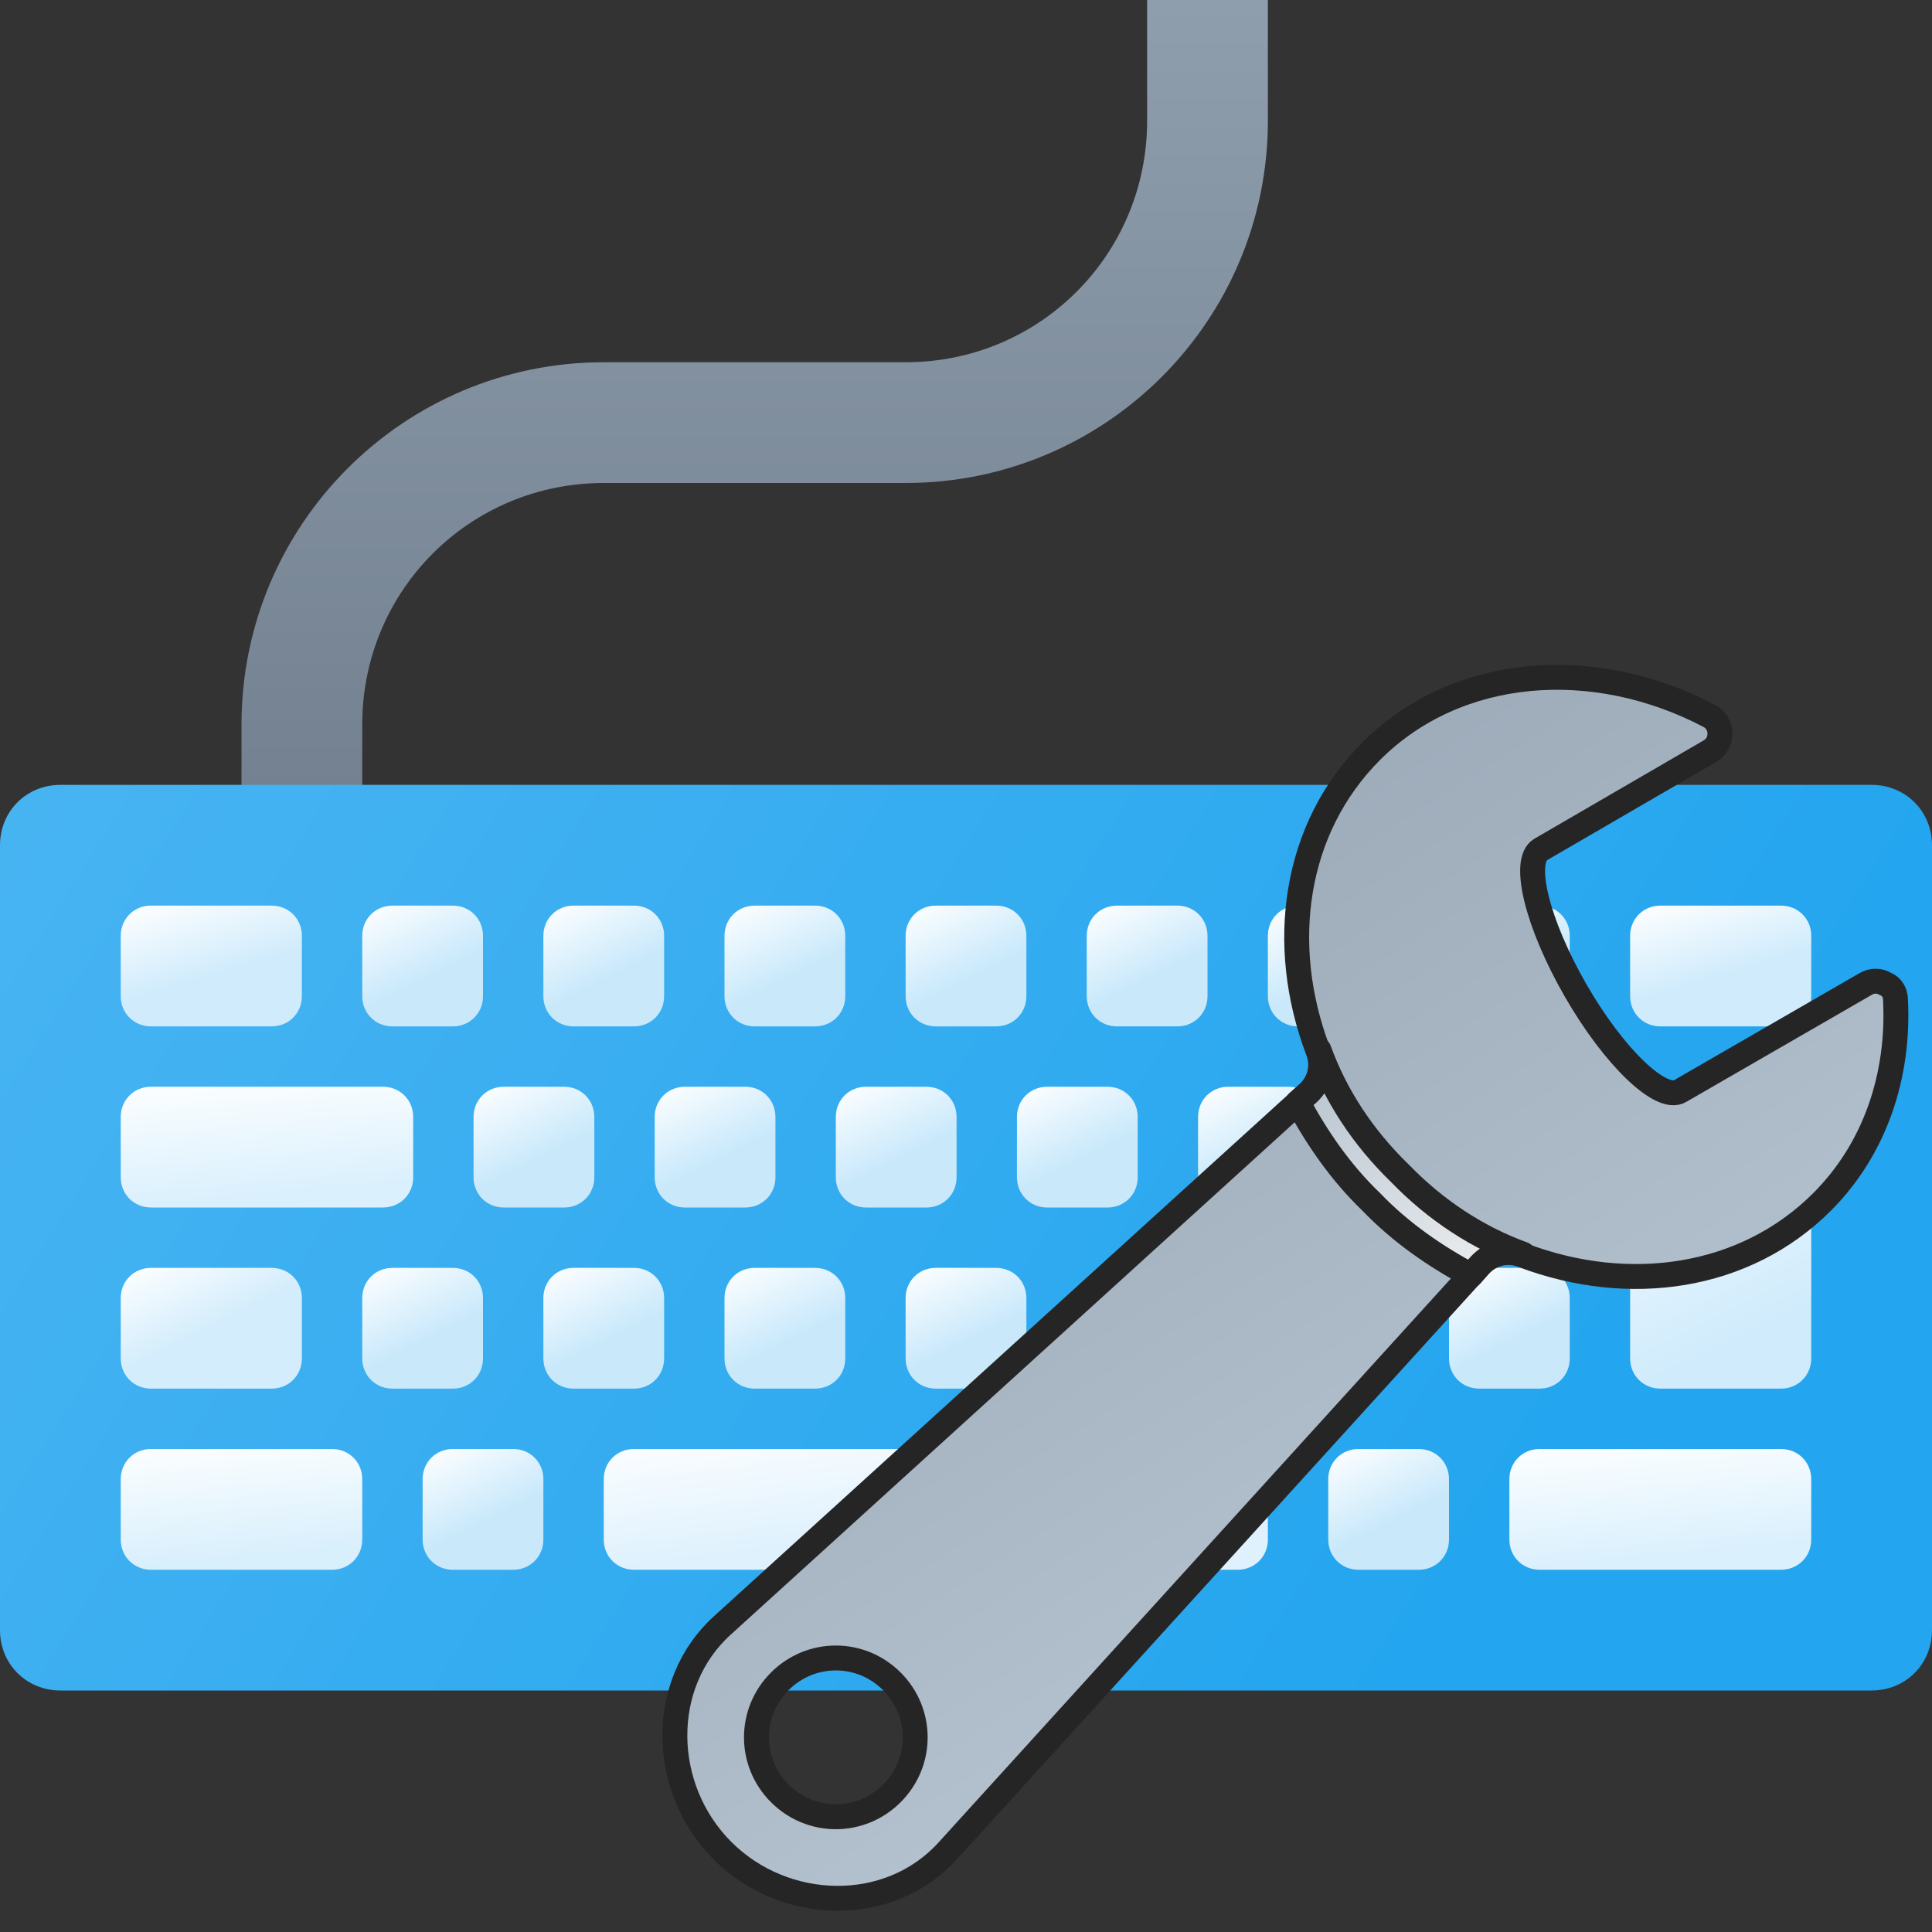 <svg version="1.1"
    xmlns="http://www.w3.org/2000/svg"
    xmlns:xlink="http://www.w3.org/1999/xlink" width="512" height="512" viewBox="0 0 512 512">
    <rect x="0" y="0" width="512" height="512" fill="#333333" stroke="none"/>
    <title>keyboard icon</title>
    <desc>keyboard icon from the IconExperience.com G-Collection. Copyright by INCORS GmbH (www.incors.com).</desc>
    <defs>
        <linearGradient x1="64" y1="0" x2="64" y2="224.001" gradientUnits="userSpaceOnUse" id="color-1">
            <stop offset="0" stop-color="#8f9ead"/>
            <stop offset="1" stop-color="#717f8f"/>
        </linearGradient>
        <linearGradient x1="0" y1="208" x2="380" y2="448" gradientUnits="userSpaceOnUse" id="color-2">
            <stop offset="0" stop-color="#48b4f2"/>
            <stop offset="1" stop-color="#23a5ef"/>
        </linearGradient>
        <linearGradient x1="32" y1="240" x2="39.265" y2="264.166" gradientUnits="userSpaceOnUse" id="color-3">
            <stop offset="0" stop-color="#ffffff"/>
            <stop offset="1" stop-color="#cfebfc"/>
        </linearGradient>
        <linearGradient x1="96" y1="240" x2="107.088" y2="261.978" gradientUnits="userSpaceOnUse" id="color-4">
            <stop offset="0" stop-color="#ffffff"/>
            <stop offset="1" stop-color="#c9e9fb"/>
        </linearGradient>
        <linearGradient x1="144" y1="240" x2="155.088" y2="261.978" gradientUnits="userSpaceOnUse" id="color-5">
            <stop offset="0" stop-color="#ffffff"/>
            <stop offset="1" stop-color="#c9e9fb"/>
        </linearGradient>
        <linearGradient x1="192" y1="240" x2="203.088" y2="261.978" gradientUnits="userSpaceOnUse" id="color-6">
            <stop offset="0" stop-color="#ffffff"/>
            <stop offset="1" stop-color="#c9e9fb"/>
        </linearGradient>
        <linearGradient x1="240" y1="240" x2="251.088" y2="261.978" gradientUnits="userSpaceOnUse" id="color-7">
            <stop offset="0" stop-color="#ffffff"/>
            <stop offset="1" stop-color="#c9e9fb"/>
        </linearGradient>
        <linearGradient x1="288" y1="240" x2="299.087" y2="261.978" gradientUnits="userSpaceOnUse" id="color-8">
            <stop offset="0" stop-color="#ffffff"/>
            <stop offset="1" stop-color="#c9e9fb"/>
        </linearGradient>
        <linearGradient x1="336" y1="240" x2="347.087" y2="261.978" gradientUnits="userSpaceOnUse" id="color-9">
            <stop offset="0" stop-color="#ffffff"/>
            <stop offset="1" stop-color="#c9e9fb"/>
        </linearGradient>
        <linearGradient x1="384" y1="240" x2="395.087" y2="261.978" gradientUnits="userSpaceOnUse" id="color-10">
            <stop offset="0" stop-color="#ffffff"/>
            <stop offset="1" stop-color="#c9e9fb"/>
        </linearGradient>
        <linearGradient x1="432" y1="240" x2="439.265" y2="264.166" gradientUnits="userSpaceOnUse" id="color-11">
            <stop offset="0" stop-color="#ffffff"/>
            <stop offset="1" stop-color="#cfebfc"/>
        </linearGradient>
        <linearGradient x1="32" y1="288" x2="34.916" y2="320" gradientUnits="userSpaceOnUse" id="color-12">
            <stop offset="0" stop-color="#fcfeff"/>
            <stop offset="1" stop-color="#daf0fd"/>
        </linearGradient>
        <linearGradient x1="125.5" y1="288" x2="136.588" y2="309.978" gradientUnits="userSpaceOnUse" id="color-13">
            <stop offset="0" stop-color="#ffffff"/>
            <stop offset="1" stop-color="#c9e9fb"/>
        </linearGradient>
        <linearGradient x1="173.5" y1="288" x2="184.588" y2="309.978" gradientUnits="userSpaceOnUse" id="color-14">
            <stop offset="0" stop-color="#ffffff"/>
            <stop offset="1" stop-color="#c9e9fb"/>
        </linearGradient>
        <linearGradient x1="221.5" y1="288" x2="232.588" y2="309.978" gradientUnits="userSpaceOnUse" id="color-15">
            <stop offset="0" stop-color="#ffffff"/>
            <stop offset="1" stop-color="#c9e9fb"/>
        </linearGradient>
        <linearGradient x1="269.5" y1="288" x2="280.587" y2="309.978" gradientUnits="userSpaceOnUse" id="color-16">
            <stop offset="0" stop-color="#ffffff"/>
            <stop offset="1" stop-color="#c9e9fb"/>
        </linearGradient>
        <linearGradient x1="317.5" y1="288" x2="328.588" y2="309.978" gradientUnits="userSpaceOnUse" id="color-17">
            <stop offset="0" stop-color="#ffffff"/>
            <stop offset="1" stop-color="#c9e9fb"/>
        </linearGradient>
        <linearGradient x1="365.5" y1="288" x2="376.588" y2="309.978" gradientUnits="userSpaceOnUse" id="color-18">
            <stop offset="0" stop-color="#ffffff"/>
            <stop offset="1" stop-color="#c9e9fb"/>
        </linearGradient>
        <linearGradient x1="413.5" y1="288" x2="449.721" y2="361.871" gradientUnits="userSpaceOnUse" id="color-19">
            <stop offset="0" stop-color="#ffffff"/>
            <stop offset="1" stop-color="#cfebfc"/>
        </linearGradient>
        <linearGradient x1="144" y1="336" x2="155.088" y2="357.978" gradientUnits="userSpaceOnUse" id="color-20">
            <stop offset="0" stop-color="#ffffff"/>
            <stop offset="1" stop-color="#c9e9fb"/>
        </linearGradient>
        <linearGradient x1="32" y1="336" x2="43.043" y2="357.889" gradientUnits="userSpaceOnUse" id="color-21">
            <stop offset="0" stop-color="#ffffff"/>
            <stop offset="1" stop-color="#d4edfc"/>
        </linearGradient>
        <linearGradient x1="192" y1="336" x2="203.088" y2="357.978" gradientUnits="userSpaceOnUse" id="color-22">
            <stop offset="0" stop-color="#ffffff"/>
            <stop offset="1" stop-color="#c9e9fb"/>
        </linearGradient>
        <linearGradient x1="240" y1="336" x2="251.088" y2="357.978" gradientUnits="userSpaceOnUse" id="color-23">
            <stop offset="0" stop-color="#ffffff"/>
            <stop offset="1" stop-color="#c9e9fb"/>
        </linearGradient>
        <linearGradient x1="288" y1="336" x2="299.087" y2="357.978" gradientUnits="userSpaceOnUse" id="color-24">
            <stop offset="0" stop-color="#ffffff"/>
            <stop offset="1" stop-color="#c9e9fb"/>
        </linearGradient>
        <linearGradient x1="336" y1="336" x2="347.087" y2="357.978" gradientUnits="userSpaceOnUse" id="color-25">
            <stop offset="0" stop-color="#ffffff"/>
            <stop offset="1" stop-color="#c9e9fb"/>
        </linearGradient>
        <linearGradient x1="384" y1="336" x2="395.087" y2="357.978" gradientUnits="userSpaceOnUse" id="color-26">
            <stop offset="0" stop-color="#ffffff"/>
            <stop offset="1" stop-color="#c9e9fb"/>
        </linearGradient>
        <linearGradient x1="32" y1="384" x2="34.916" y2="416" gradientUnits="userSpaceOnUse" id="color-27">
            <stop offset="0" stop-color="#fcfeff"/>
            <stop offset="1" stop-color="#d8effc"/>
        </linearGradient>
        <linearGradient x1="112" y1="384" x2="123.088" y2="405.978" gradientUnits="userSpaceOnUse" id="color-28">
            <stop offset="0" stop-color="#ffffff"/>
            <stop offset="1" stop-color="#c9e9fb"/>
        </linearGradient>
        <linearGradient x1="160" y1="384" x2="164" y2="416" gradientUnits="userSpaceOnUse" id="color-29">
            <stop offset="0" stop-color="#fbfdff"/>
            <stop offset="1" stop-color="#def1fd"/>
        </linearGradient>
        <linearGradient x1="352" y1="384" x2="363.087" y2="405.978" gradientUnits="userSpaceOnUse" id="color-30">
            <stop offset="0" stop-color="#ffffff"/>
            <stop offset="1" stop-color="#c9e9fb"/>
        </linearGradient>
        <linearGradient x1="400" y1="384" x2="403.012" y2="416" gradientUnits="userSpaceOnUse" id="color-31">
            <stop offset="0" stop-color="#fcfeff"/>
            <stop offset="1" stop-color="#daf0fd"/>
        </linearGradient>
        <linearGradient x1="96" y1="336" x2="107.088" y2="357.978" gradientUnits="userSpaceOnUse" id="color-32">
            <stop offset="0" stop-color="#ffffff"/>
            <stop offset="1" stop-color="#c9e9fb"/>
        </linearGradient>
    </defs>
    <g fill="none" fill-rule="none" stroke="none" stroke-width="1" stroke-linecap="butt" stroke-linejoin="miter" stroke-miterlimit="10" stroke-dasharray="" stroke-dashoffset="0" font-family="none" font-weight="none" text-anchor="none" style="mix-blend-mode: normal">
        <path d="M64,224l0,-32c0,-53 43,-96 96,-96l80,0c35.5,0 64,-28.5 64,-64l0,-32l32,0l0,32c0,53 -43,96 -96,96l-80,0c-35.5,0 -64,28.5 -64,64l0,32z" id="curve31" fill="url(#color-1)" fill-rule="nonzero"/>
        <path d="M16,208l480,0c9,0 16,7 16,16l0,208c0,9 -7,16 -16,16l-480,0c-9,0 -16,-7 -16,-16l0,-208c0,-9 7,-16 16,-16z" id="curve30" fill="url(#color-2)" fill-rule="evenodd"/>
        <path d="M40,240l32,0c4.5,0 8,3.5 8,8l0,16c0,4.5 -3.5,8 -8,8l-32,0c-4.5,0 -8,-3.5 -8,-8l0,-16c0,-4.5 3.5,-8 8,-8z" id="curve29" fill="url(#color-3)" fill-rule="evenodd"/>
        <path d="M104,240l16,0c4.5,0 8,3.5 8,8l0,16c0,4.5 -3.5,8 -8,8l-16,0c-4.5,0 -8,-3.5 -8,-8l0,-16c0,-4.5 3.5,-8 8,-8z" id="curve28" fill="url(#color-4)" fill-rule="evenodd"/>
        <path d="M152,240l16,0c4.5,0 8,3.5 8,8l0,16c0,4.5 -3.5,8 -8,8l-16,0c-4.5,0 -8,-3.5 -8,-8l0,-16c0,-4.5 3.5,-8 8,-8z" id="curve27" fill="url(#color-5)" fill-rule="evenodd"/>
        <path d="M200,240l16,0c4.5,0 8,3.5 8,8l0,16c0,4.5 -3.5,8 -8,8l-16,0c-4.5,0 -8,-3.5 -8,-8l0,-16c0,-4.5 3.5,-8 8,-8z" id="curve26" fill="url(#color-6)" fill-rule="evenodd"/>
        <path d="M248,240l16,0c4.5,0 8,3.5 8,8l0,16c0,4.5 -3.5,8 -8,8l-16,0c-4.5,0 -8,-3.5 -8,-8l0,-16c0,-4.5 3.5,-8 8,-8z" id="curve25" fill="url(#color-7)" fill-rule="evenodd"/>
        <path d="M296,240l16,0c4.5,0 8,3.5 8,8l0,16c0,4.5 -3.5,8 -8,8l-16,0c-4.5,0 -8,-3.5 -8,-8l0,-16c0,-4.5 3.5,-8 8,-8z" id="curve24" fill="url(#color-8)" fill-rule="evenodd"/>
        <path d="M344,240l16,0c4.5,0 8,3.5 8,8l0,16c0,4.5 -3.5,8 -8,8l-16,0c-4.5,0 -8,-3.5 -8,-8l0,-16c0,-4.5 3.5,-8 8,-8z" id="curve23" fill="url(#color-9)" fill-rule="evenodd"/>
        <path d="M392,240l16,0c4.5,0 8,3.5 8,8l0,16c0,4.5 -3.5,8 -8,8l-16,0c-4.5,0 -8,-3.5 -8,-8l0,-16c0,-4.5 3.5,-8 8,-8z" id="curve22" fill="url(#color-10)" fill-rule="evenodd"/>
        <path d="M440,240l32,0c4.5,0 8,3.5 8,8l0,16c0,4.5 -3.5,8 -8,8l-32,0c-4.5,0 -8,-3.5 -8,-8l0,-16c0,-4.5 3.5,-8 8,-8z" id="curve21" fill="url(#color-11)" fill-rule="evenodd"/>
        <path d="M40,288l40,0l21.5,0c4.5,0 8,3.5 8,8l0,16c0,4.5 -3.5,8 -8,8l-61.5,0c-4.5,0 -8,-3.5 -8,-8l0,-16c0,-4.5 3.5,-8 8,-8z" id="curve20" fill="url(#color-12)" fill-rule="evenodd"/>
        <path d="M133.5,288l16,0c4.5,0 8,3.5 8,8l0,16c0,4.5 -3.5,8 -8,8l-16,0c-4.5,0 -8,-3.5 -8,-8l0,-16c0,-4.5 3.5,-8 8,-8z" id="curve19" fill="url(#color-13)" fill-rule="evenodd"/>
        <path d="M181.5,288l16,0c4.5,0 8,3.5 8,8l0,16c0,4.5 -3.5,8 -8,8l-16,0c-4.5,0 -8,-3.5 -8,-8l0,-16c0,-4.5 3.5,-8 8,-8z" id="curve18" fill="url(#color-14)" fill-rule="evenodd"/>
        <path d="M229.5,288l16,0c4.5,0 8,3.5 8,8l0,16c0,4.5 -3.5,8 -8,8l-16,0c-4.5,0 -8,-3.5 -8,-8l0,-16c0,-4.5 3.5,-8 8,-8z" id="curve17" fill="url(#color-15)" fill-rule="evenodd"/>
        <path d="M277.5,288l16,0c4.5,0 8,3.5 8,8l0,16c0,4.5 -3.5,8 -8,8l-16,0c-4.5,0 -8,-3.5 -8,-8l0,-16c0,-4.5 3.5,-8 8,-8z" id="curve16" fill="url(#color-16)" fill-rule="evenodd"/>
        <path d="M325.5,288l16,0c4.5,0 8,3.5 8,8l0,16c0,4.5 -3.5,8 -8,8l-16,0c-4.5,0 -8,-3.5 -8,-8l0,-16c0,-4.5 3.5,-8 8,-8z" id="curve15" fill="url(#color-17)" fill-rule="evenodd"/>
        <path d="M373.5,288l16,0c4.5,0 8,3.5 8,8l0,16c0,4.5 -3.5,8 -8,8l-16,0c-4.5,0 -8,-3.5 -8,-8l0,-16c0,-4.5 3.5,-8 8,-8z" id="curve14" fill="url(#color-18)" fill-rule="evenodd"/>
        <path d="M421.5,288l50.5,0c4.5,0 8,3.5 8,8l0,64c0,4.5 -3.5,8 -8,8l-32,0c-4.5,0 -8,-3.5 -8,-8l0,-32c0,-4.5 -3.5,-8 -8,-8l-2.5,0c-4.5,0 -8,-3.5 -8,-8l0,-16c0,-4.5 3.5,-8 8,-8z" id="curve13" fill="url(#color-19)" fill-rule="evenodd"/>
        <path d="M152,336l16,0c4.5,0 8,3.5 8,8l0,16c0,4.5 -3.5,8 -8,8l-16,0c-4.5,0 -8,-3.5 -8,-8l0,-16c0,-4.5 3.5,-8 8,-8z" id="curve12" fill="url(#color-20)" fill-rule="evenodd"/>
        <path d="M40,336l8,0l24,0c4.5,0 8,3.5 8,8l0,16c0,4.5 -3.5,8 -8,8l-32,0c-4.5,0 -8,-3.5 -8,-8l0,-16c0,-4.5 3.5,-8 8,-8z" id="curve11" fill="url(#color-21)" fill-rule="evenodd"/>
        <path d="M200,336l16,0c4.5,0 8,3.5 8,8l0,16c0,4.5 -3.5,8 -8,8l-16,0c-4.5,0 -8,-3.5 -8,-8l0,-16c0,-4.5 3.5,-8 8,-8z" id="curve10" fill="url(#color-22)" fill-rule="evenodd"/>
        <path d="M248,336l16,0c4.5,0 8,3.5 8,8l0,16c0,4.5 -3.5,8 -8,8l-16,0c-4.5,0 -8,-3.5 -8,-8l0,-16c0,-4.5 3.5,-8 8,-8z" id="curve9" fill="url(#color-23)" fill-rule="evenodd"/>
        <path d="M296,336l16,0c4.5,0 8,3.5 8,8l0,16c0,4.5 -3.5,8 -8,8l-16,0c-4.5,0 -8,-3.5 -8,-8l0,-16c0,-4.5 3.5,-8 8,-8z" id="curve8" fill="url(#color-24)" fill-rule="evenodd"/>
        <path d="M344,336l16,0c4.5,0 8,3.5 8,8l0,16c0,4.5 -3.5,8 -8,8l-16,0c-4.5,0 -8,-3.5 -8,-8l0,-16c0,-4.5 3.5,-8 8,-8z" id="curve7" fill="url(#color-25)" fill-rule="evenodd"/>
        <path d="M392,336l16,0c4.5,0 8,3.5 8,8l0,16c0,4.5 -3.5,8 -8,8l-16,0c-4.5,0 -8,-3.5 -8,-8l0,-16c0,-4.5 3.5,-8 8,-8z" id="curve6" fill="url(#color-26)" fill-rule="evenodd"/>
        <path d="M40,384l48,0c4.5,0 8,3.5 8,8l0,16c0,4.5 -3.5,8 -8,8l-48,0c-4.5,0 -8,-3.5 -8,-8l0,-16c0,-4.5 3.5,-8 8,-8z" id="curve5" fill="url(#color-27)" fill-rule="evenodd"/>
        <path d="M120,384l16,0c4.5,0 8,3.5 8,8l0,16c0,4.5 -3.5,8 -8,8l-16,0c-4.5,0 -8,-3.5 -8,-8l0,-16c0,-4.5 3.5,-8 8,-8z" id="curve4" fill="url(#color-28)" fill-rule="evenodd"/>
        <path d="M168,384l160,0c4.5,0 8,3.5 8,8l0,16c0,4.5 -3.5,8 -8,8l-160,0c-4.5,0 -8,-3.5 -8,-8l0,-16c0,-4.5 3.5,-8 8,-8z" id="curve3" fill="url(#color-29)" fill-rule="evenodd"/>
        <path d="M360,384l16,0c4.5,0 8,3.5 8,8l0,16c0,4.5 -3.5,8 -8,8l-16,0c-4.5,0 -8,-3.5 -8,-8l0,-16c0,-4.5 3.5,-8 8,-8z" id="curve2" fill="url(#color-30)" fill-rule="evenodd"/>
        <path d="M408,384l64,0c4.5,0 8,3.5 8,8l0,16c0,4.5 -3.5,8 -8,8l-64,0c-4.5,0 -8,-3.5 -8,-8l0,-16c0,-4.5 3.5,-8 8,-8z" id="curve1" fill="url(#color-31)" fill-rule="evenodd"/>
        <path d="M104,336l16,0c4.5,0 8,3.5 8,8l0,16c0,4.5 -3.5,8 -8,8l-16,0c-4.5,0 -8,-3.5 -8,-8l0,-16c0,-4.5 3.5,-8 8,-8z" id="curve0" fill="url(#color-32)" fill-rule="evenodd"/>
    </g>


<g transform="translate(172,172) scale(0.66,0.66)">
    <title>wrench icon</title>
    <desc>wrench icon from the IconExperience.com G-Collection. Copyright by INCORS GmbH (www.incors.com).</desc>
    <defs>
        <linearGradient x1="10.373" y1="11.359" x2="255.263" y2="396.278" gradientUnits="userSpaceOnUse" id="w-color-1">
            <stop offset="0" stop-color="#91a0af"/>
            <stop offset="1" stop-color="#b3c0cd"/>
        </linearGradient>
        <linearGradient x1="260.5" y1="161" x2="333.856" y2="251.221" gradientUnits="userSpaceOnUse" id="w-color-2">
            <stop offset="0" stop-color="#b3c0cd"/>
            <stop offset="1" stop-color="#ebedef"/>
        </linearGradient>
    </defs>
    <g fill="none" fill-rule="evenodd" stroke="#252525" stroke-width="10" stroke-linecap="butt" stroke-linejoin="round" stroke-miterlimit="10" stroke-dasharray="" stroke-dashoffset="0" font-family="none" font-weight="none" text-anchor="none" style="mix-blend-mode: normal">
        <path d="M500.5,141c1.5,30 -8,59.5 -29.5,81c-31,31 -77.5,37.5 -120,21.5c-6,-2.5 -13,-1 -17.5,4l-213.5,235c-23.5,26 -65.5,25 -90.5,0c-25,-25 -26,-67 0,-90.5l235,-213.5c5,-4.5 6.5,-11.5 4,-17.5c-16,-42.5 -9.5,-89 21.5,-120c34.5,-34.5 89.5,-38.5 136,-14c2.5,1.5 4,4 4,7c0,3 -1.5,5.5 -4,7l-68,39.5c-7.5,4.5 -1.5,29.5 14,56.5c15.5,27 34.5,45 42,40.5l74.5,-43c2.5,-1.5 5.5,-1.5 8,0c2.5,1 4,3.5 4,6.5z M97.5,414.5c-12.5,-12.5 -32.5,-12.5 -45,0c-12.5,12.5 -12.5,32.5 0,45c12.5,12.5 32.5,12.5 45,0c12.5,-12.5 12.5,-32.5 0,-45z" id="curve1" fill="url(#w-color-1)"/>
        <path d="M290,222c-12.5,-12 -22,-26 -29.5,-40l4,-3.5c5,-4.5 6.5,-11 4.5,-17.5c6.5,18 17.5,35 32.5,49.5c14.5,15 31.5,26 49.5,32.5c-6.5,-2 -13,-0.5 -17.5,4.5l-3.5,4c-14,-7.5 -28,-17 -40,-29.5z" id="curve0" fill="url(#w-color-2)"/>
    </g>
</g>

</svg>
